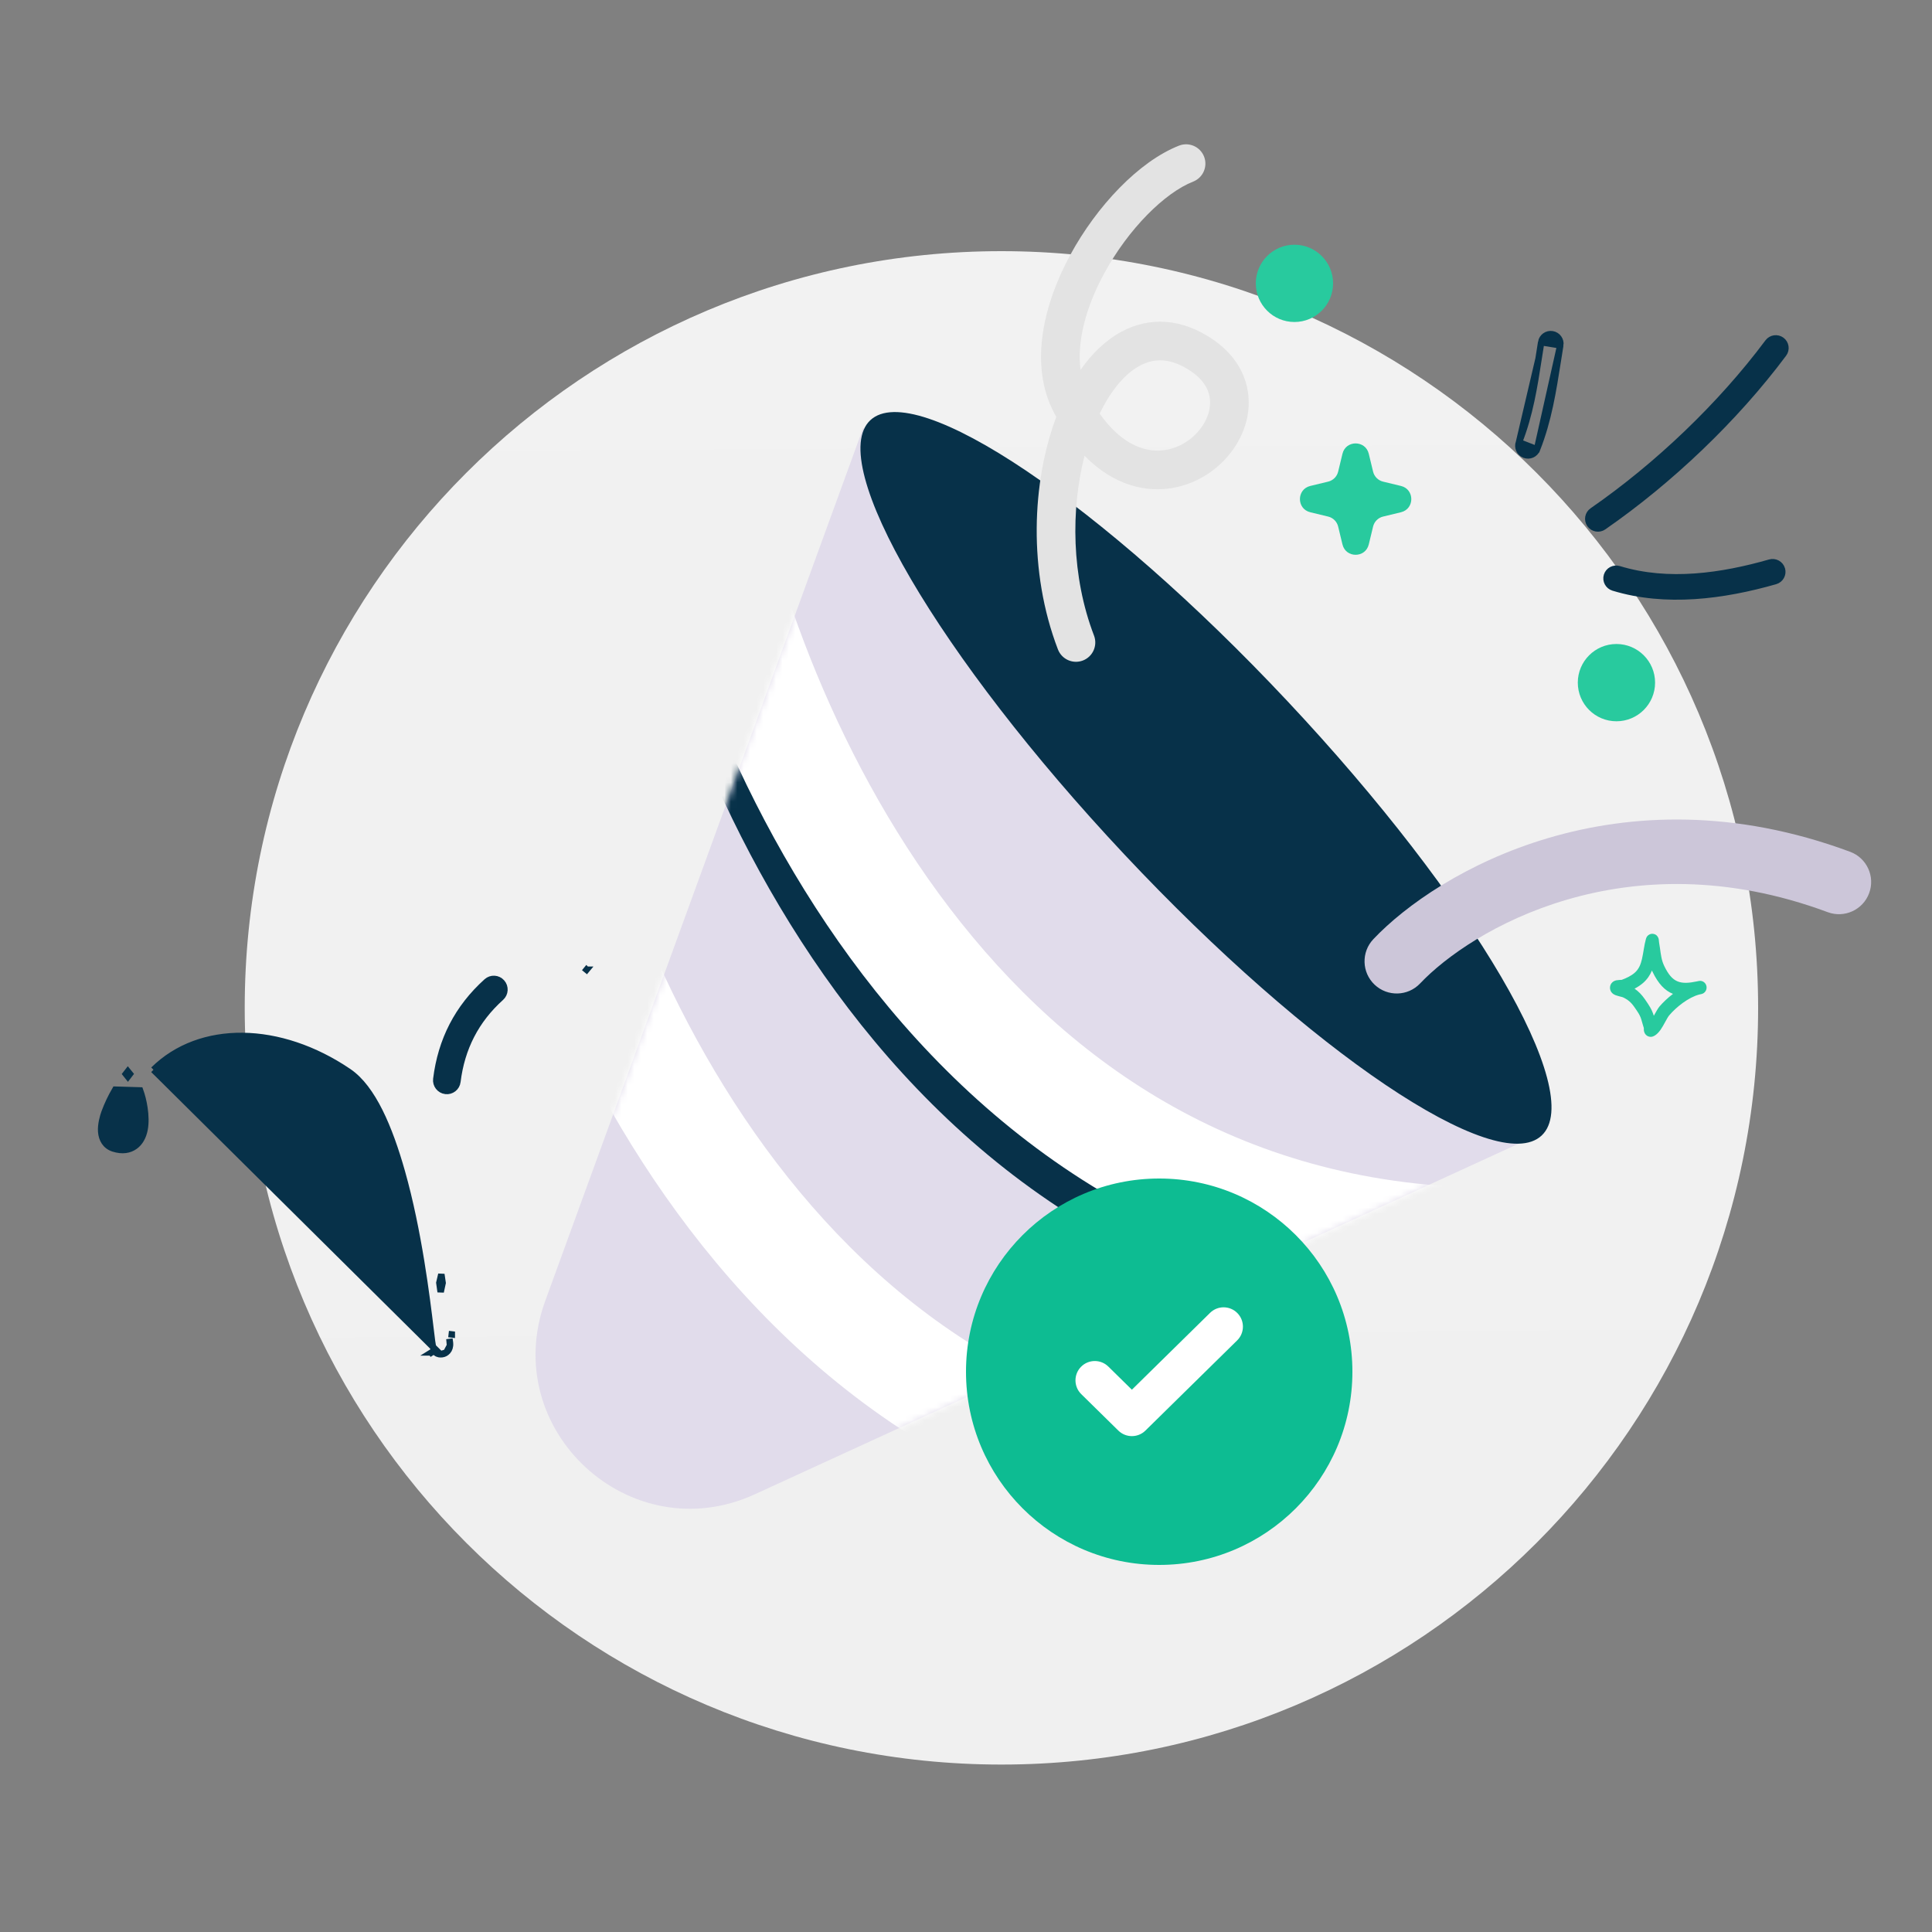 <svg width="300" height="300" viewBox="0 0 300 300" fill="none" xmlns="http://www.w3.org/2000/svg">
<rect x="0" y="0" width="300" height="300" fill="#808080" stroke="none"/>
<g clip-path="url(#clip0_1413_1246)">
<path d="M155.5 274C220.393 274 273 221.393 273 156.5C273 91.606 220.393 39 155.5 39C90.606 39 38 91.606 38 156.5C38 221.393 90.606 274 155.5 274Z" fill="url(#paint0_linear_1413_1246)"/>
<path d="M84.665 202L134.039 66.423L238.157 176.512L117.229 232.024C97.858 240.916 77.372 222.028 84.665 202Z" fill="#E1DCEB"/>
<path d="M199.569 109.239C213.945 124.556 225.532 139.741 232.648 151.902C236.208 157.986 238.634 163.289 239.739 167.459C240.292 169.544 240.507 171.32 240.383 172.756C240.259 174.187 239.803 175.247 239.044 175.959C238.285 176.672 237.199 177.06 235.763 177.092C234.322 177.125 232.563 176.798 230.517 176.114C226.425 174.747 221.287 171.99 215.44 168.052C203.754 160.18 189.333 147.655 174.958 132.338C160.582 117.022 148.995 101.837 141.879 89.676C138.319 83.592 135.893 78.289 134.788 74.118C134.235 72.033 134.02 70.257 134.144 68.821C134.267 67.39 134.724 66.331 135.483 65.618C136.242 64.906 137.328 64.518 138.764 64.485C140.205 64.453 141.964 64.78 144.01 65.463C148.102 66.83 153.24 69.587 159.087 73.525C170.773 81.397 185.194 93.922 199.569 109.239Z" fill="#073149" stroke="#073149"/>
<mask id="mask0_1413_1246" style="mask-type:alpha" maskUnits="userSpaceOnUse" x="83" y="66" width="156" height="169">
<path d="M84.665 202L134.039 66.423L238.157 176.512L117.229 232.024C97.858 240.916 77.372 222.028 84.665 202Z" fill="#E1DCEB"/>
</mask>
<g mask="url(#mask0_1413_1246)">
<path fill-rule="evenodd" clip-rule="evenodd" d="M131.724 156.574C110.864 129.256 100.309 96.687 96.905 74.821L113.702 72.206C116.767 91.888 126.439 121.641 145.235 146.257C163.855 170.641 191.096 189.657 229.947 189.657V206.657C184.607 206.657 152.761 184.124 131.724 156.574Z" fill="#073149"/>
<path fill-rule="evenodd" clip-rule="evenodd" d="M133.963 151.35C113.103 124.031 102.548 91.463 99.144 69.597L115.942 66.982C119.006 86.663 128.678 116.416 147.474 141.032C166.094 165.417 193.336 184.432 232.186 184.432V201.432C186.846 201.432 155 178.9 133.963 151.35Z" fill="white"/>
<path fill-rule="evenodd" clip-rule="evenodd" d="M107.094 190.907C86.234 163.588 75.679 131.02 72.275 109.154L89.073 106.539C92.137 126.221 101.809 155.974 120.605 180.59C139.225 204.974 166.466 223.99 205.317 223.99V240.99C159.977 240.99 128.131 218.457 107.094 190.907Z" fill="white"/>
</g>
<circle cx="180" cy="213" r="30" fill="#0DBC92"/>
<path fill-rule="evenodd" clip-rule="evenodd" d="M192.139 203.897C193.301 205.078 193.285 206.978 192.103 208.139L177.861 222.139C176.693 223.287 174.822 223.287 173.655 222.139L167.897 216.48C166.715 215.318 166.699 213.419 167.861 212.237C169.022 211.056 170.921 211.039 172.103 212.201L175.758 215.793L187.897 203.86C189.079 202.699 190.978 202.715 192.139 203.897Z" fill="white"/>
<path d="M238.664 69.769L238.665 69.769C240.44 65.261 241.147 60.764 241.889 56.051C242.015 55.248 242.142 54.439 242.276 53.623L238.664 69.769ZM238.664 69.769C238.362 70.539 237.49 70.919 236.721 70.615L236.718 70.614C235.948 70.315 235.568 69.445 235.871 68.677L235.871 68.677M238.664 69.769L235.871 68.677M235.871 68.677C237.564 64.373 238.233 60.062 238.912 55.686M235.871 68.677L238.912 55.686M238.912 55.686C239.043 54.84 239.174 53.992 239.314 53.141L238.912 55.686ZM241.037 51.903C241.856 52.037 242.41 52.807 242.276 53.622L239.314 53.141C239.448 52.323 240.221 51.768 241.037 51.903Z" fill="#073149" stroke="#073149"/>
<path d="M248.983 81.794L248.983 81.794C248.304 82.266 247.368 82.096 246.894 81.418C246.422 80.743 246.589 79.81 247.269 79.338C257.338 72.368 267.202 62.981 274.539 53.148L274.539 53.148C275.032 52.486 275.973 52.349 276.64 52.842C277.303 53.332 277.441 54.27 276.948 54.933C269.43 65.011 259.311 74.64 248.983 81.794Z" fill="#073149" stroke="#073149"/>
<path d="M276.696 88.384L276.696 88.385C276.923 89.17 276.467 90 275.668 90.231C267.571 92.545 258.653 93.721 250.522 91.239C249.73 90.997 249.285 90.157 249.526 89.372L249.526 89.372C249.766 88.586 250.606 88.139 251.399 88.381L251.399 88.381C259.065 90.72 267.397 89.484 274.838 87.355C275.636 87.13 276.468 87.591 276.696 88.384Z" fill="#073149" stroke="#073149"/>
<circle cx="251" cy="106" r="6" fill="#28CA9E"/>
<circle cx="201" cy="44" r="6" fill="#28CA9E"/>
<path d="M212.542 70.461C212.025 68.317 208.975 68.317 208.458 70.461L207.787 73.238C207.602 74.004 207.004 74.602 206.238 74.787L203.461 75.458C201.317 75.975 201.317 79.025 203.461 79.542L206.238 80.213C207.004 80.398 207.602 80.996 207.787 81.762L208.458 84.539C208.975 86.683 212.025 86.683 212.542 84.539L213.213 81.762C213.398 80.996 213.996 80.398 214.762 80.213L217.539 79.542C219.683 79.025 219.683 75.975 217.539 75.458L214.762 74.787C213.996 74.602 213.398 74.004 213.213 73.238L212.542 70.461Z" fill="#28CA9E"/>
<path fill-rule="evenodd" clip-rule="evenodd" d="M186.965 24.311C187.572 25.852 186.813 27.594 185.271 28.2C180.87 29.931 175.23 35.506 171.464 42.444C168.597 47.726 167.205 53.06 167.789 57.426C169.55 54.912 171.659 52.85 174.104 51.525C178.488 49.151 183.49 49.403 188.332 52.702C192.563 55.586 194.288 59.688 193.831 63.776C193.394 67.684 191.01 71.218 187.776 73.437C184.493 75.69 180.134 76.729 175.637 75.352C173.088 74.571 170.644 73.062 168.407 70.77C166.273 79.079 166.35 89.486 169.877 98.69C170.47 100.237 169.696 101.972 168.149 102.565C166.602 103.158 164.867 102.384 164.274 100.837C159.622 88.698 160.227 74.835 164.02 64.738C163.912 64.543 163.805 64.346 163.699 64.146C159.709 56.611 162.098 47.122 166.19 39.583C170.314 31.984 176.853 25.063 183.075 22.616C184.617 22.01 186.359 22.769 186.965 24.311ZM170.757 64.222C173.023 67.441 175.373 68.996 177.394 69.615C179.939 70.394 182.42 69.835 184.381 68.49C186.389 67.112 187.652 65.046 187.868 63.109C188.065 61.352 187.45 59.362 184.953 57.661C181.787 55.503 179.188 55.595 176.962 56.801C174.743 58.003 172.545 60.519 170.757 64.222Z" fill="#E3E3E3"/>
<path fill-rule="evenodd" clip-rule="evenodd" d="M283.809 141.642C252.363 129.954 228.298 144.487 220.516 152.707C218.618 154.713 215.453 154.799 213.448 152.901C211.443 151.002 211.356 147.838 213.254 145.832C223.137 135.393 251.267 118.878 287.293 132.268C289.881 133.23 291.2 136.108 290.238 138.697C289.276 141.285 286.397 142.604 283.809 141.642Z" fill="#CCC6D9"/>
<path fill-rule="evenodd" clip-rule="evenodd" d="M251.818 152.149C252.52 151.892 253.259 151.55 253.828 151.056C254.504 150.469 254.779 149.712 254.964 148.916C255.201 147.893 255.296 146.804 255.584 145.779C255.69 145.399 255.895 145.255 255.983 145.191C256.205 145.03 256.43 144.987 256.641 145.003C256.892 145.022 257.236 145.119 257.462 145.551C257.494 145.612 257.536 145.706 257.564 145.835C257.585 145.93 257.598 146.225 257.62 146.347C257.674 146.647 257.72 146.947 257.763 147.249C257.905 148.253 257.987 149.106 258.437 150.028C259.047 151.281 259.658 152.047 260.487 152.387C261.289 152.715 262.248 152.653 263.472 152.396C263.589 152.367 263.704 152.342 263.818 152.322C264.358 152.225 264.875 152.589 264.981 153.142C265.087 153.694 264.744 154.232 264.208 154.354C264.097 154.379 263.987 154.403 263.878 154.425C262.223 154.846 260.307 156.349 259.193 157.665C258.85 158.07 258.347 159.205 257.835 159.928C257.457 160.462 257.031 160.814 256.675 160.938C256.435 161.022 256.234 161.009 256.067 160.967C255.825 160.906 255.624 160.771 255.47 160.557C255.386 160.439 255.309 160.282 255.271 160.082C255.254 159.985 255.252 159.74 255.252 159.629C255.148 159.259 255.02 158.899 254.927 158.526C254.704 157.637 254.268 157.075 253.751 156.331C253.266 155.635 252.746 155.198 251.983 154.849C251.884 154.824 251.084 154.623 250.801 154.507C250.388 154.338 250.191 154.054 250.12 153.901C249.998 153.641 249.986 153.415 250.01 153.226C250.046 152.947 250.168 152.708 250.384 152.515C250.518 152.396 250.718 152.279 250.986 152.222C251.193 152.178 251.741 152.152 251.818 152.149ZM256.515 150.7C256.552 150.785 256.591 150.87 256.633 150.956C257.527 152.791 258.526 153.815 259.741 154.312L259.782 154.328C258.969 154.948 258.234 155.641 257.671 156.305C257.44 156.579 257.133 157.147 256.802 157.729C256.502 156.724 256.01 156.014 255.391 155.125C254.918 154.447 254.423 153.936 253.814 153.52C254.287 153.271 254.737 152.979 255.13 152.639C255.783 152.071 256.215 151.414 256.515 150.7Z" fill="#28CA9E"/>
<path d="M77.784 154.891L77.784 154.891C78.46 154.283 78.518 153.238 77.91 152.558C77.305 151.875 76.26 151.817 75.583 152.426C71.069 156.489 68.495 161.529 67.752 167.549C67.638 168.455 68.283 169.282 69.183 169.396L69.184 169.396C70.09 169.511 70.914 168.866 71.023 167.96C71.667 162.745 73.88 158.403 77.784 154.891Z" fill="#073149" stroke="#073149"/>
<path d="M68.391 210.296C68.12 210.288 67.723 210.216 67.428 209.742C67.366 209.645 67.201 209.141 67.083 208.265C67.022 207.803 66.949 207.195 66.86 206.464C66.267 201.575 65.005 191.161 62.394 181.944C60.467 175.139 57.874 168.962 54.141 166.423C43.476 159.17 31.097 158.95 23.834 166.116M68.391 210.296L23.834 166.116M68.391 210.296C68.783 210.303 69.075 210.181 69.299 210.014M68.391 210.296L69.299 210.014M23.834 166.116L24.185 166.472C24.185 166.472 24.185 166.472 24.185 166.472L23.834 166.116ZM69.299 210.014C69.601 209.786 69.824 209.434 69.874 208.938M69.299 210.014L69.874 208.938M69.874 208.938C69.9 208.664 69.859 208.296 69.787 207.908L69.874 208.938ZM17.898 169.205C17.243 170.328 16.68 171.508 16.228 172.736C16.007 173.334 15.633 174.629 15.715 175.72C15.801 176.911 16.38 177.942 17.595 178.336L17.596 178.336C19.017 178.795 20.128 178.57 20.947 177.98C21.729 177.419 22.22 176.507 22.436 175.435L22.436 175.435C22.642 174.413 22.596 173.202 22.43 172.075C22.281 171.061 22.03 170.082 21.753 169.321L17.898 169.205ZM-5.337 162.677C-5.338 162.677 -5.338 162.678 -5.338 162.678C-5.338 162.678 -5.338 162.678 -5.338 162.678L-5.06 163.093L-5.337 162.677ZM19.852 166.357C19.746 166.491 19.641 166.625 19.538 166.761C19.646 166.893 19.754 167.027 19.86 167.163C19.963 167.026 20.069 166.89 20.175 166.755C20.069 166.621 19.961 166.488 19.852 166.357ZM68.73 199.209C68.667 198.772 68.601 198.325 68.532 197.87C68.425 198.309 68.321 198.748 68.222 199.189C68.293 199.678 68.36 200.156 68.425 200.62C68.522 200.148 68.624 199.678 68.73 199.209ZM91.08 150.582C91.08 150.582 91.079 150.582 91.079 150.581C91.079 150.581 91.079 150.581 91.078 150.58L90.761 150.967L91.08 150.582ZM70.153 207.207L69.656 207.15L70.153 207.209C70.153 207.208 70.153 207.207 70.153 207.207ZM67.003 210.006C67.004 210.006 67.004 210.007 67.004 210.008C67.005 210.009 67.006 210.011 67.007 210.012L67.428 209.742L67.003 210.006ZM53.86 166.836C53.86 166.836 53.86 166.836 53.86 166.836L54.138 166.428L53.86 166.836ZM19.035 175.282C19.029 175.282 19.02 175.282 19.006 175.282C19.004 175.282 19.002 175.282 19 175.281C19 175.278 19 175.275 19 175.272C19.026 174.801 19.18 174.279 19.294 173.957C19.285 174.248 19.257 174.524 19.206 174.774L19.206 174.775C19.171 174.947 19.141 175.071 19.103 175.165C19.074 175.237 19.049 175.268 19.035 175.282Z" fill="#073149" stroke="#073149"/>
</g>
<defs>
<linearGradient id="paint0_linear_1413_1246" x1="154.594" y1="0.739" x2="157.001" y2="413.381" gradientUnits="userSpaceOnUse">
<stop stop-color="#F2F2F2"/>
<stop offset="1" stop-color="#EFEFEF"/>
</linearGradient>
<clipPath id="clip0_1413_1246">
<rect width="300" height="300" fill="white"/>
</clipPath>
</defs>
</svg>
